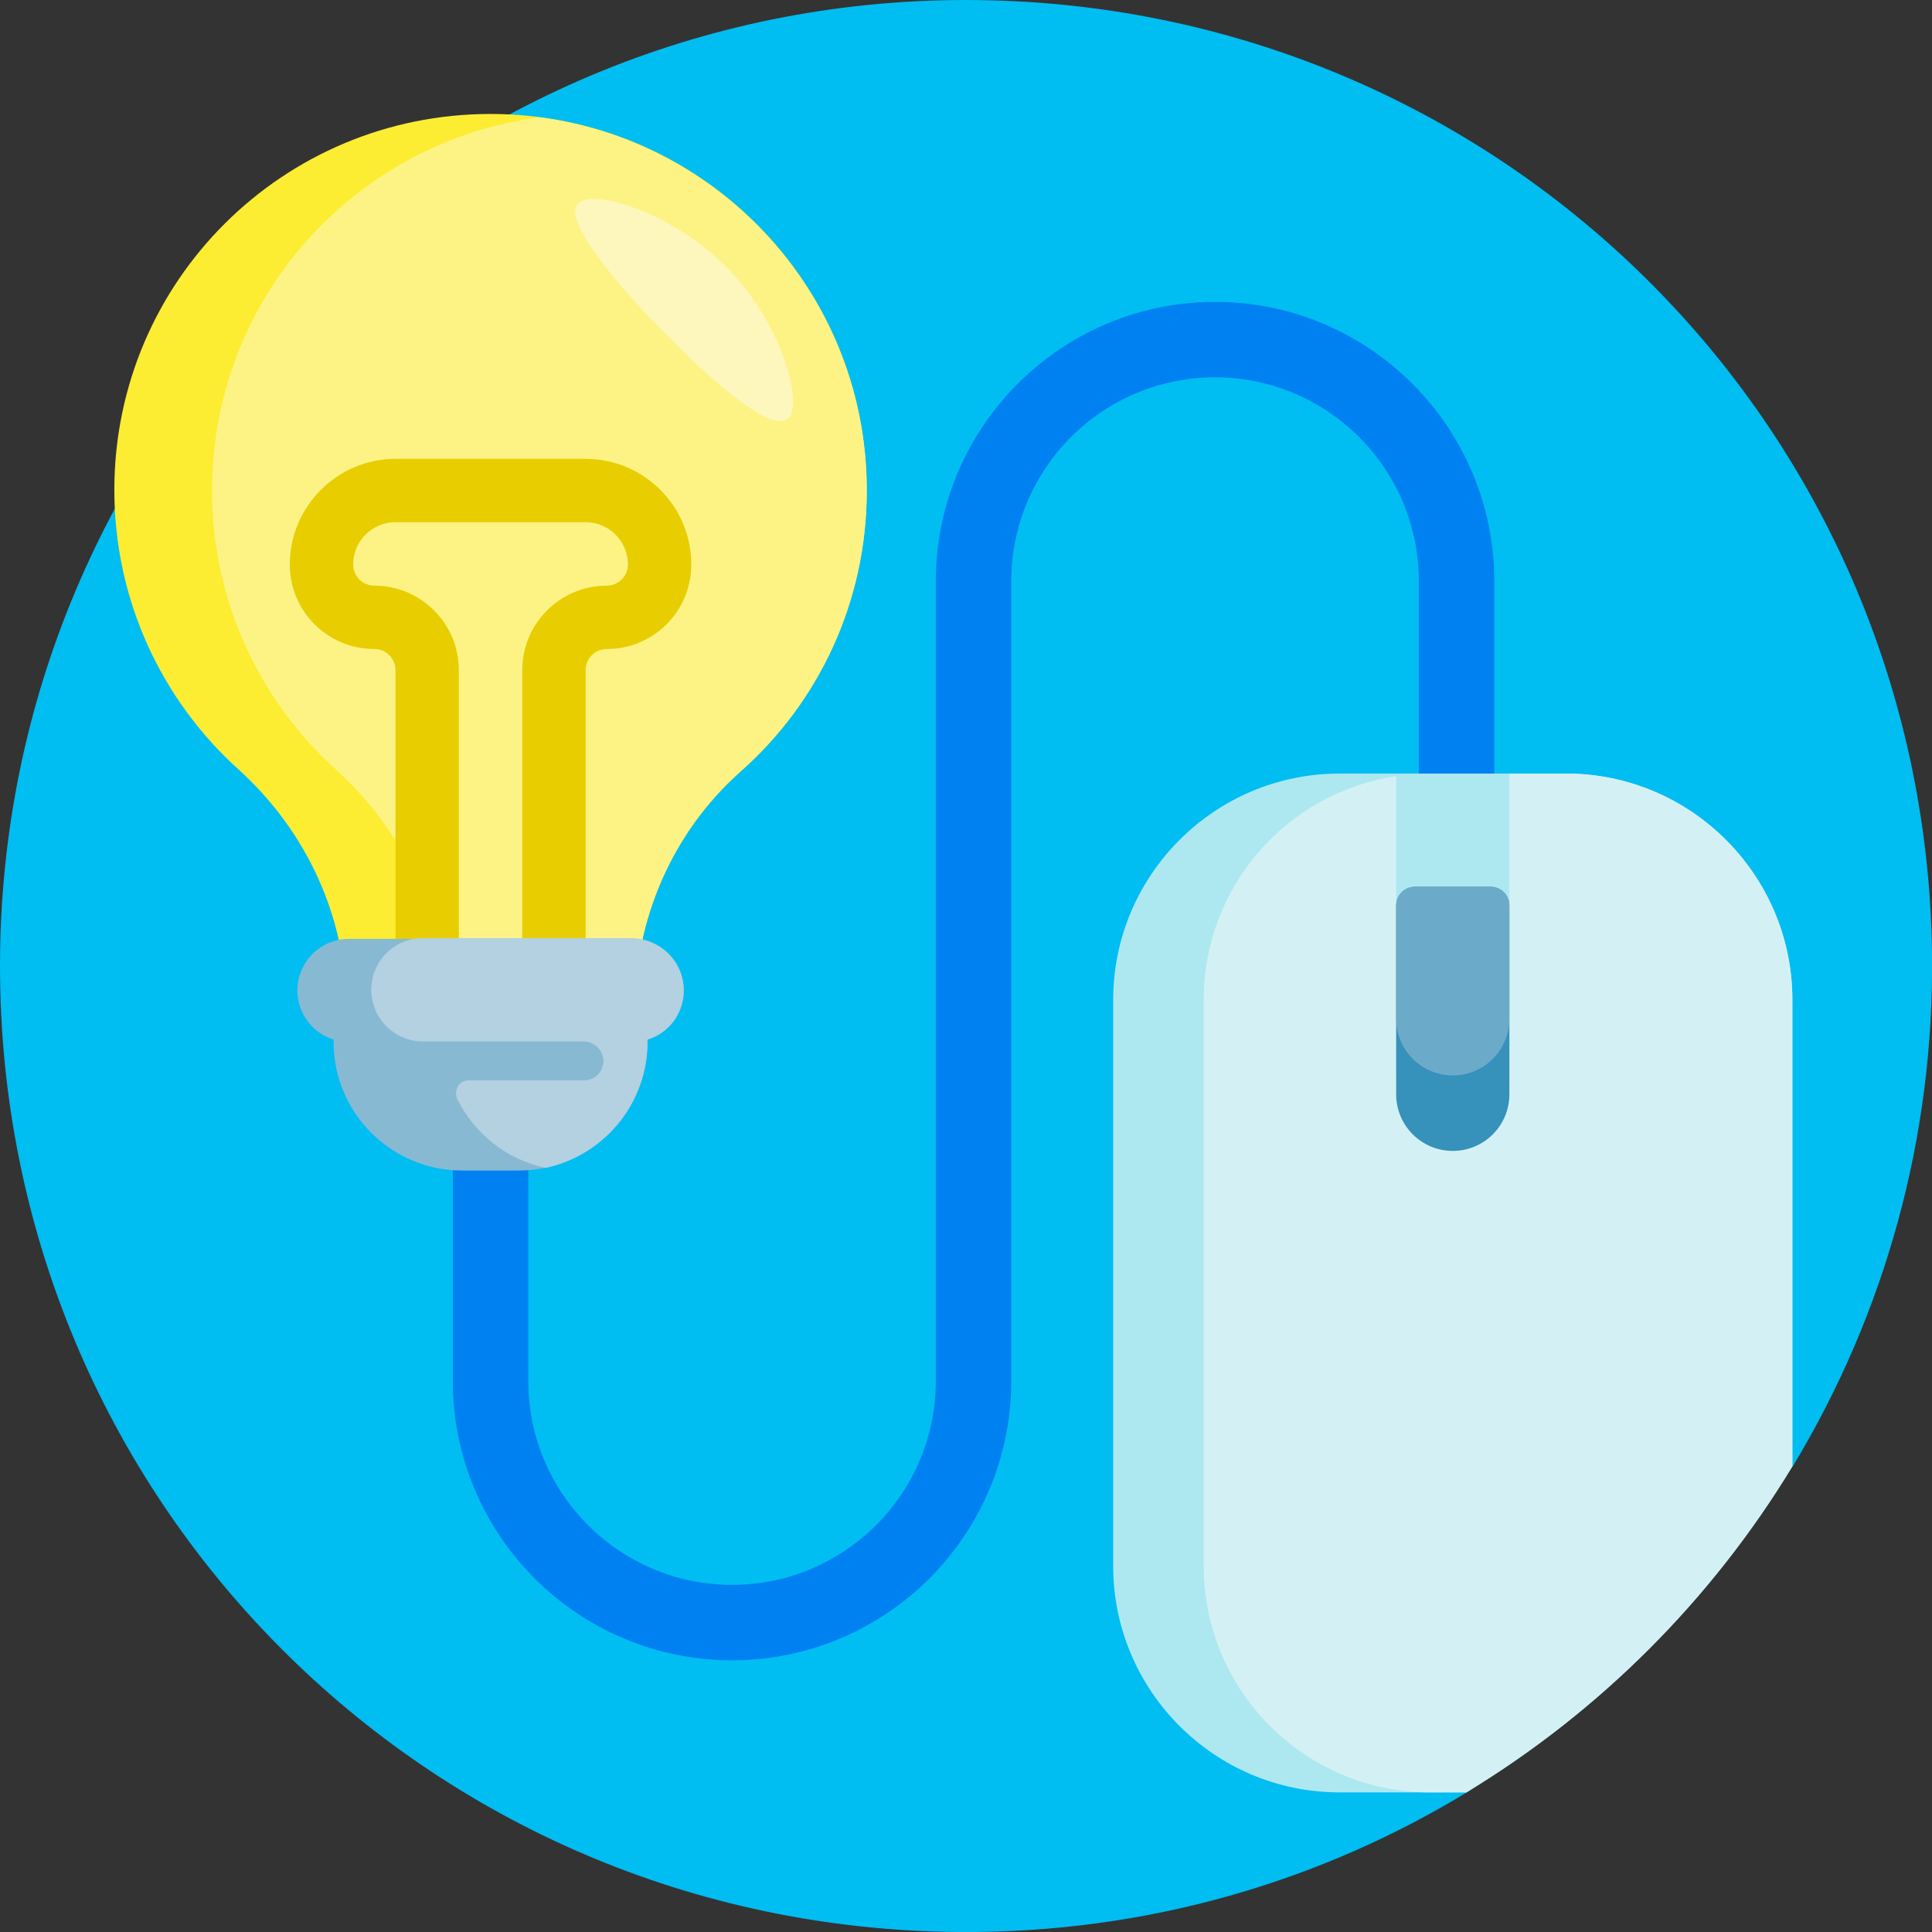 <?xml version="1.0" encoding="utf-8"?>
<!-- Generator: Adobe Illustrator 24.1.0, SVG Export Plug-In . SVG Version: 6.00 Build 0)  -->
<svg version="1.1" id="Layer_1" xmlns="http://www.w3.org/2000/svg" xmlns:xlink="http://www.w3.org/1999/xlink" x="0px" y="0px"
	 viewBox="0 0 512 512" style="enable-background:new 0 0 512 512;" xml:space="preserve">
<rect x="0" y="0" width="512" height="512" fill="#333333" stroke="none"/>
<style type="text/css">
	.st0{fill:#00BDF2;}
	.st1{fill:#0081F2;}
	.st2{fill:#FDED32;}
	.st3{fill:#FDF385;}
	.st4{fill:#FDF7BD;}
	.st5{fill:#E8CE00;}
	.st6{fill:#88B9D3;}
	.st7{fill:#B3D1E1;}
	.st8{fill:#ADE8F0;}
	.st9{fill:#D3F1F5;}
	.st10{fill:#3691BB;}
	.st11{fill:#6CAAC9;}
</style>
<path class="st0" d="M392.5,469.3c0,2.1-1.1,4-2.8,5.1c-39.4,24.2-85.9,38-135.7,37.6C112.9,510.9,0,397,0,256
	C0,114.6,114.6,0,256,0c140.4,0,254,111.9,256,252.3c0.7,49.7-12.8,96.2-36.6,135.8c-0.7,1.2-2,1.9-3.4,1.9h-0.1
	C428,390,392.5,425.5,392.5,469.3z"/>
<path class="st1" d="M396,154v236c0,5.5-4.5,10-10,10s-10-4.5-10-10V154c0-29.8-24.2-54-54-54s-54,24.2-54,54v212
	c0,40.8-33.2,74-74,74s-74-33.2-74-74V180c0-5.5,4.5-10,10-10s10,4.5,10,10v186c0,29.8,24.2,54,54,54s54-24.2,54-54V154
	c0-40.8,33.2-74,74-74S396,113.2,396,154z"/>
<path class="st2" d="M196.2,204.5c-18,16-28,39.1-28,63.1v1.6H91.8v-1.9c0-24.3-10.6-47.1-28.6-63.4c-20.3-18.3-33-44.9-32.9-74.4
	c0.2-55,44.7-99.3,99.7-99.3c55.1,0,99.7,44.6,99.7,99.7C229.7,159.7,216.8,186.3,196.2,204.5z"/>
<path class="st3" d="M168.2,267.7v1.6h-50.5v-1.9c0-24.3-10.6-47.1-28.6-63.4c-20.3-18.3-33-44.9-32.9-74.4
	C56.4,79,94.1,37.5,143,31.1c48.9,6.4,86.7,48.2,86.7,98.9c0,29.7-12.9,56.3-33.5,74.5C178.2,220.5,168.2,243.6,168.2,267.7z"/>
<path class="st4" d="M153,54.2c3.7-4.9,27.3,2.7,41.9,19.1c12.5,14.1,18.3,34.5,13.7,37.8c-5.7,4.1-27.4-17.7-31.9-22.3
	C173.9,86.1,148.4,60.2,153,54.2z"/>
<path class="st5" d="M155.2,121.6h-50.4c-15.4,0-28,12.6-28,28c0,12.4,10,22.4,22.4,22.4c3.1,0,5.6,2.5,5.6,5.6v72.8
	c0,12.3,10,22.4,22.4,22.4h5.6c12.4,0,22.4-10.1,22.4-22.4v-72.8c0-3.1,2.5-5.6,5.6-5.6c12.4,0,22.4-10,22.4-22.4
	C183.2,134.1,170.6,121.6,155.2,121.6z M160.8,155.2c-12.4,0-22.4,10.1-22.4,22.4v72.8c0,3.1-2.5,5.6-5.6,5.6h-5.6
	c-3.1,0-5.6-2.5-5.6-5.6v-72.8c0-12.4-10.1-22.4-22.4-22.4c-3.1,0-5.6-2.5-5.6-5.6c0-6.2,5-11.2,11.2-11.2h50.4
	c6.2,0,11.2,5,11.2,11.2C166.4,152.7,163.9,155.2,160.8,155.2z"/>
<path class="st6" d="M181.2,262.5c0,6.1-4,11.3-9.6,13v0.6c0,18.9-15.3,34.1-34.1,34.1h-15c-18.9,0-34.1-15.3-34.1-34.1v-0.6
	c-5.5-1.7-9.6-6.9-9.6-13c0-7.5,6.1-13.7,13.7-13.7h75.1C175.1,248.8,181.2,254.9,181.2,262.5z"/>
<path class="st7" d="M181.2,262.5c0,6.1-4,11.3-9.6,13v0.6c0,16.4-11.6,30.1-27,33.4c-10.3-2.2-18.8-9-23.4-18.2c-1.1-2.3,0.5-5,3-5
	h30.6c2.9,0,5.2-2.4,5.1-5.3c-0.1-2.8-2.5-5-5.3-5h-42.5c-7.5,0-13.7-6.1-13.7-13.7s6.1-13.7,13.7-13.7h55.3
	C175.1,248.8,181.2,254.9,181.2,262.5z"/>
<path class="st8" d="M388.6,475H355c-33.1,0-60-26.9-60-60V265c0-33.1,26.9-60,60-60h60c33.1,0,60,26.9,60,60v123.6
	C453.6,423.9,423.9,453.6,388.6,475z"/>
<path class="st9" d="M475,265v123.6c-21.4,35.3-51.1,65-86.4,86.4H379c-33.1,0-60-26.9-60-60V265c0-30.1,22.1-55,51-59.3V285h30v-80
	h15C448.1,205,475,231.9,475,265z"/>
<path class="st10" d="M385,305c-8.3,0-15-6.7-15-15v-50c0-2.8,2.2-5,5-5h20c2.8,0,5,2.2,5,5v50C400,298.3,393.3,305,385,305z"/>
<path class="st11" d="M385,285c-8.3,0-15-6.7-15-15v-30c0-2.8,2.2-5,5-5h20c2.8,0,5,2.2,5,5v30C400,278.3,393.3,285,385,285z"/>
</svg>
